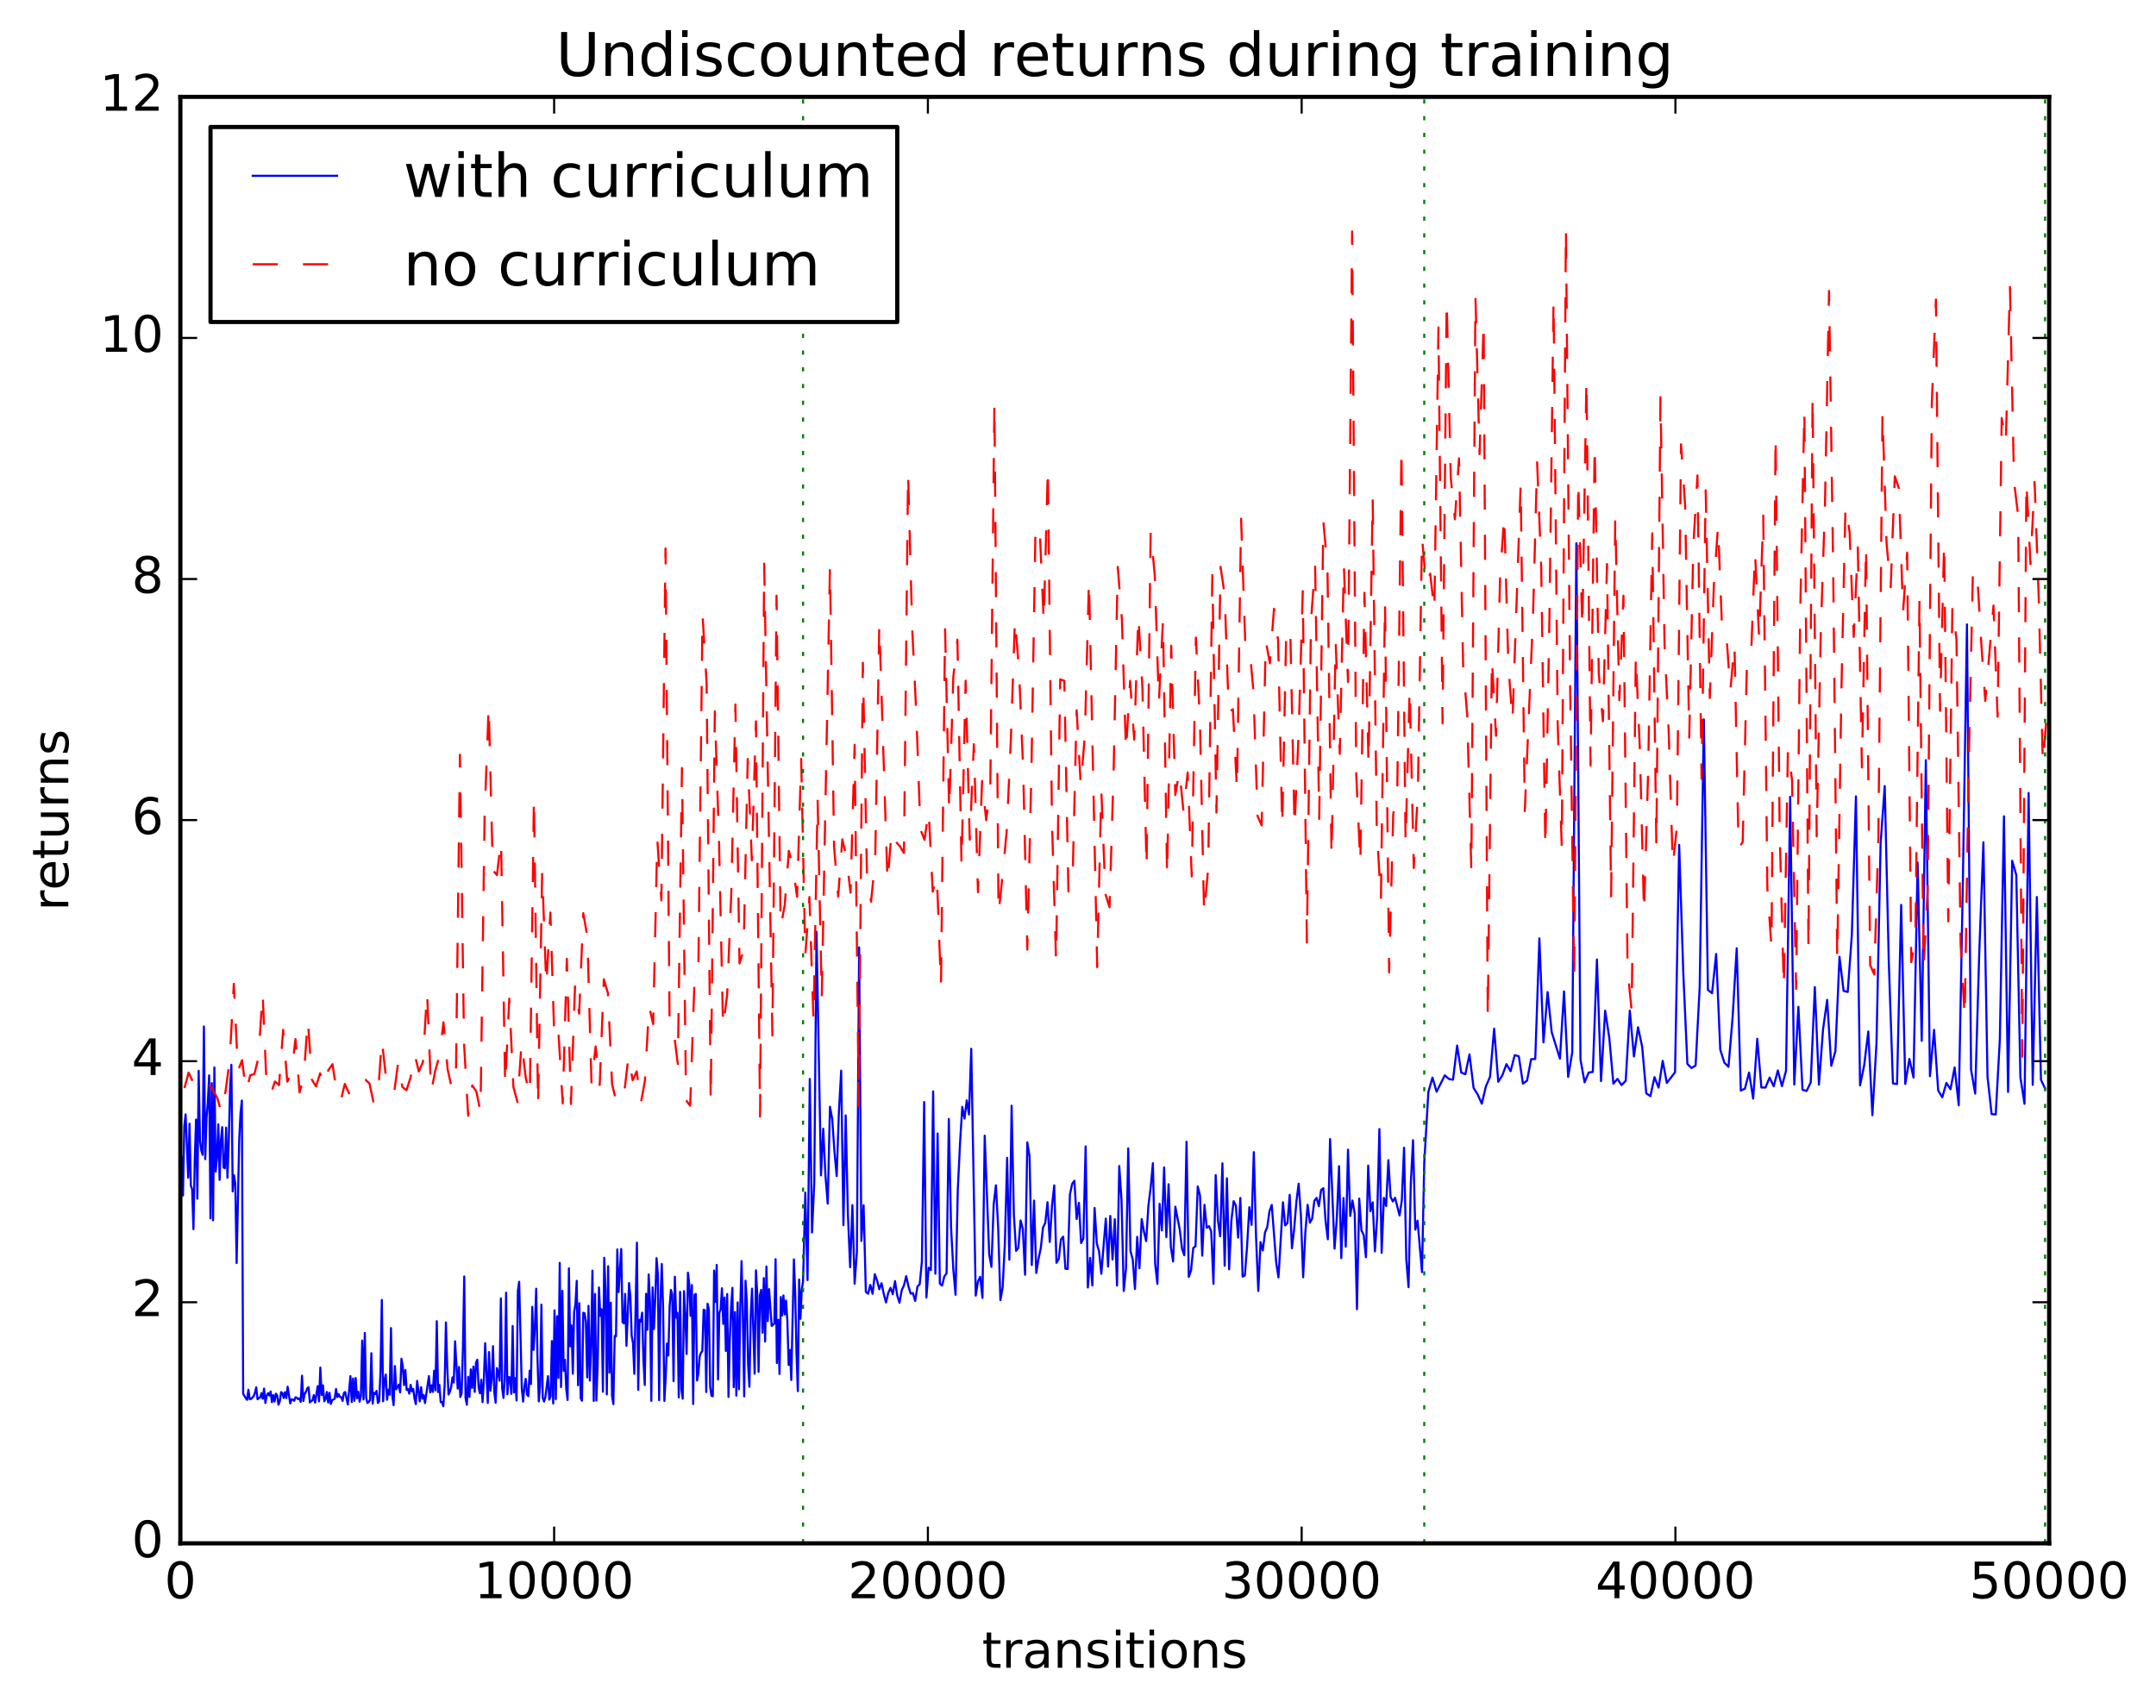 <?xml version="1.0" encoding="utf-8" standalone="no"?>
<!DOCTYPE svg PUBLIC "-//W3C//DTD SVG 1.1//EN"
  "http://www.w3.org/Graphics/SVG/1.1/DTD/svg11.dtd">
<!-- Created with matplotlib (http://matplotlib.org/) -->
<svg height="408pt" version="1.1" viewBox="0 0 515 408" width="515pt" xmlns="http://www.w3.org/2000/svg" xmlns:xlink="http://www.w3.org/1999/xlink">
 <defs>
  <style type="text/css">
*{stroke-linecap:butt;stroke-linejoin:round;stroke-miterlimit:100000;}
  </style>
 </defs>
 <g id="figure_1">
  <g id="patch_1">
   <path d="M 0 408.169 
L 515.771 408.169 
L 515.771 0 
L 0 0 
z
" style="fill:#ffffff;"/>
  </g>
  <g id="axes_1">
   <g id="patch_2">
    <path d="M 43.084 368.742 
L 489.484 368.742 
L 489.484 23.142 
L 43.084 23.142 
z
" style="fill:#ffffff;"/>
   </g>
   <g id="line2d_1">
    <path clip-path="url(#pe3bc94cb86)" d="M 43.396 276.422 
L 43.709 285.652 
L 44.021 269.129 
L 44.334 266.26 
L 44.959 281.384 
L 45.271 268.489 
L 45.584 283.215 
L 45.896 284.148 
L 46.209 293.681 
L 46.521 277.183 
L 46.834 267.495 
L 47.146 286.404 
L 47.458 255.848 
L 47.771 272.528 
L 48.083 274.837 
L 48.396 275.923 
L 48.708 245.243 
L 49.021 276.95 
L 49.333 267.065 
L 49.646 263.385 
L 49.958 256.924 
L 50.271 291.095 
L 50.583 258.794 
L 50.896 291.566 
L 51.208 255.038 
L 51.521 279.922 
L 51.833 276.414 
L 52.146 268.637 
L 52.458 281.896 
L 52.771 272.393 
L 53.083 269.308 
L 53.396 278.94 
L 53.708 279.12 
L 54.021 269.425 
L 54.333 281.388 
L 54.646 272.693 
L 54.958 259.801 
L 55.27 254.412 
L 55.583 284.657 
L 55.895 280.792 
L 56.208 282.797 
L 56.52 301.778 
L 57.145 272.252 
L 57.458 265.865 
L 57.77 262.937 
L 58.083 333.005 
L 58.708 334.067 
L 59.02 334.454 
L 59.333 332.035 
L 59.645 334.278 
L 59.958 334.258 
L 60.583 333.613 
L 60.895 332.769 
L 61.208 331.47 
L 61.52 334.328 
L 61.833 334.012 
L 62.145 333.905 
L 62.458 332.863 
L 62.77 334.209 
L 63.082 331.767 
L 63.395 335.22 
L 63.707 333.465 
L 64.02 332.845 
L 64.332 333.426 
L 64.645 332.459 
L 64.957 335.021 
L 65.27 333.327 
L 65.582 334.872 
L 65.895 332.992 
L 66.207 333.38 
L 66.52 335.62 
L 66.832 334.833 
L 67.145 332.615 
L 67.457 332.848 
L 67.77 334.027 
L 68.082 332.634 
L 68.395 334.045 
L 68.707 331.325 
L 69.332 335.31 
L 69.645 334.33 
L 69.957 334.39 
L 70.27 334.698 
L 70.582 333.858 
L 70.894 333.939 
L 71.207 334.301 
L 71.519 334.092 
L 71.832 334.933 
L 72.144 328.685 
L 72.457 334.741 
L 72.769 333.038 
L 73.082 332.569 
L 73.394 331.721 
L 73.707 331.437 
L 74.019 335.076 
L 74.332 334.73 
L 74.644 334.599 
L 74.957 333.317 
L 75.269 335.13 
L 75.894 331.188 
L 76.207 334.811 
L 76.519 326.745 
L 76.832 333.301 
L 77.144 330.992 
L 77.457 334.807 
L 77.769 334.275 
L 78.082 332.573 
L 78.394 335.111 
L 78.706 332.776 
L 79.019 335.43 
L 79.331 334.557 
L 79.956 334.199 
L 80.269 331.865 
L 80.581 333.793 
L 80.894 333.097 
L 81.206 333.768 
L 81.519 333.808 
L 81.831 334.719 
L 82.144 332.82 
L 82.456 332.588 
L 83.081 335.563 
L 83.706 328.785 
L 84.019 334.992 
L 84.331 329.351 
L 84.644 334.7 
L 84.956 329.248 
L 85.269 334.068 
L 85.581 332.52 
L 85.894 334.901 
L 86.206 333.47 
L 86.518 320.29 
L 86.831 334.379 
L 87.143 318.48 
L 87.456 333.94 
L 87.768 335.218 
L 88.081 334.956 
L 88.393 334.523 
L 88.706 323.327 
L 89.018 335.379 
L 89.331 332.763 
L 89.643 333.089 
L 89.956 332.321 
L 90.268 335.212 
L 90.581 334.724 
L 90.893 327.622 
L 91.206 310.584 
L 91.518 334.806 
L 91.831 329.861 
L 92.143 328.408 
L 92.456 334.439 
L 92.768 332.025 
L 93.081 333.235 
L 93.393 317.311 
L 93.706 333.447 
L 94.018 335.734 
L 94.33 326.388 
L 94.643 331.938 
L 95.268 330.827 
L 95.58 332.672 
L 95.893 324.639 
L 96.205 326.393 
L 96.518 330.935 
L 96.83 327.336 
L 97.143 332.098 
L 97.455 331.885 
L 97.768 332.994 
L 98.08 330.875 
L 98.393 332.436 
L 98.705 331.849 
L 99.018 334.141 
L 99.33 335.484 
L 99.643 329.92 
L 100.268 334.832 
L 100.58 331.436 
L 100.893 334.173 
L 101.205 333.298 
L 101.518 335.231 
L 102.455 328.78 
L 102.767 332.678 
L 103.08 330.981 
L 103.392 332.563 
L 103.705 327.5 
L 104.017 332.194 
L 104.33 315.667 
L 104.642 332.601 
L 104.955 330.885 
L 105.267 334.993 
L 105.58 335.002 
L 105.892 335.988 
L 106.205 331.113 
L 106.517 315.964 
L 106.83 326.659 
L 107.142 333.189 
L 107.455 332.538 
L 107.767 331.397 
L 108.08 329.092 
L 108.392 330.328 
L 108.705 320.473 
L 109.33 331.782 
L 109.642 326.607 
L 109.954 333.788 
L 110.267 332.92 
L 110.579 322.112 
L 110.892 304.983 
L 111.204 333.975 
L 111.517 335.635 
L 111.829 328.965 
L 112.142 333.78 
L 112.454 327.186 
L 112.767 331.616 
L 113.079 326.518 
L 113.392 332.558 
L 113.704 325.573 
L 114.017 324.858 
L 114.329 331.574 
L 114.642 332.893 
L 114.954 329.651 
L 115.267 335.002 
L 115.579 329.689 
L 115.892 320.934 
L 116.517 335.191 
L 116.829 323.035 
L 117.142 332.279 
L 117.454 329.443 
L 117.766 321.653 
L 118.079 332.684 
L 118.391 335.155 
L 118.704 326.868 
L 119.016 328.1 
L 119.329 329.892 
L 119.641 310.208 
L 119.954 331.684 
L 120.266 333.998 
L 120.579 329.452 
L 120.891 308.865 
L 121.204 333.128 
L 121.516 328.989 
L 121.829 329.132 
L 122.141 333.031 
L 122.454 316.806 
L 122.766 332.705 
L 123.079 329.264 
L 123.391 334.618 
L 123.704 308.438 
L 124.016 306.251 
L 124.641 331.712 
L 124.954 334.88 
L 125.266 331.22 
L 125.578 329.439 
L 125.891 333.201 
L 126.203 333.578 
L 126.516 327.493 
L 126.828 330.695 
L 127.141 312.243 
L 127.453 322.522 
L 127.766 317.154 
L 128.078 307.917 
L 128.391 324.549 
L 128.703 334.822 
L 129.016 331.109 
L 129.328 311.715 
L 129.641 333.948 
L 129.953 334.86 
L 130.266 333.888 
L 130.891 328.798 
L 131.203 334.412 
L 131.516 333.682 
L 131.828 320.412 
L 132.141 335.335 
L 132.453 313.076 
L 132.766 334.298 
L 133.078 314.481 
L 133.39 329.225 
L 133.703 301.724 
L 134.015 331.405 
L 134.328 308.41 
L 134.64 327.554 
L 134.953 324.887 
L 135.265 331.887 
L 135.578 334.49 
L 135.89 303.015 
L 136.203 321.692 
L 136.515 316.658 
L 136.828 328.213 
L 137.14 313.488 
L 137.453 311.65 
L 137.765 306.029 
L 138.078 330.975 
L 138.39 311.381 
L 138.703 334.037 
L 139.015 334.667 
L 139.328 313.64 
L 139.64 313.781 
L 139.953 315.851 
L 140.265 329.095 
L 140.578 311.996 
L 140.89 329.856 
L 141.202 321.07 
L 141.515 303.583 
L 141.827 334.733 
L 142.14 309.158 
L 142.452 334.612 
L 142.765 325.975 
L 143.077 307.602 
L 143.39 314.39 
L 143.702 312.813 
L 144.015 332.532 
L 144.327 300.518 
L 144.64 308.185 
L 144.952 333.16 
L 145.265 302.526 
L 145.577 327.979 
L 145.89 311.245 
L 146.202 333.543 
L 146.515 335.488 
L 146.827 319.196 
L 147.14 319.311 
L 147.452 298.526 
L 147.765 308.701 
L 148.39 298.417 
L 148.702 315.88 
L 149.014 316.188 
L 149.327 309.141 
L 149.639 321.539 
L 150.264 306.559 
L 150.577 309.802 
L 150.889 319.143 
L 151.202 320.844 
L 151.514 328.232 
L 152.139 296.912 
L 152.452 332.069 
L 152.764 315.354 
L 153.077 315.754 
L 153.389 313.622 
L 153.702 325.11 
L 154.014 330.905 
L 154.327 309.116 
L 154.639 317.719 
L 154.952 304.481 
L 155.264 311.212 
L 155.577 334.699 
L 155.889 307.568 
L 156.202 317.535 
L 156.514 310.563 
L 156.826 300.61 
L 157.139 304.32 
L 157.451 334.542 
L 157.764 310.83 
L 158.076 301.995 
L 158.389 312.354 
L 158.701 334.728 
L 159.014 329.053 
L 159.326 321 
L 159.639 323.88 
L 159.951 312.197 
L 160.264 308.195 
L 160.576 309.207 
L 160.889 330.006 
L 161.201 305.045 
L 161.514 314.82 
L 161.826 313.671 
L 162.139 333.872 
L 162.451 308.654 
L 162.764 331.944 
L 163.076 334.191 
L 163.389 308.474 
L 163.701 314.73 
L 164.014 323.503 
L 164.326 304.08 
L 164.638 306.795 
L 164.951 314.383 
L 165.263 307.023 
L 165.576 335.458 
L 165.888 309.358 
L 166.201 309.154 
L 166.513 329.839 
L 166.826 328.086 
L 167.138 324.038 
L 167.451 323.197 
L 167.763 322.812 
L 168.076 312.935 
L 168.388 313.032 
L 168.701 332.588 
L 169.013 311.495 
L 169.326 312.863 
L 169.638 331.323 
L 169.951 333.504 
L 170.263 333.605 
L 170.576 303.582 
L 170.888 311.056 
L 171.201 302.217 
L 171.513 329.604 
L 171.826 313.691 
L 172.138 312.785 
L 172.45 307.807 
L 172.763 316.306 
L 173.075 310.035 
L 173.388 322.768 
L 173.7 309.182 
L 174.013 333.754 
L 174.325 320.144 
L 174.638 312.248 
L 174.95 307.695 
L 175.263 331.433 
L 175.575 313.467 
L 175.888 333.447 
L 176.2 311.174 
L 176.513 331.931 
L 176.825 312.476 
L 177.138 301.318 
L 177.45 314.669 
L 177.763 333.635 
L 178.075 305.991 
L 178.388 310.78 
L 178.7 326.081 
L 179.013 331.33 
L 179.325 314.175 
L 179.638 307.889 
L 180.262 328.219 
L 180.575 303.504 
L 180.887 309.336 
L 181.2 327.76 
L 181.512 309.506 
L 181.825 308.178 
L 182.137 318.422 
L 182.45 305.38 
L 182.762 320.523 
L 183.075 302.599 
L 183.387 315.652 
L 183.7 308.016 
L 184.325 316.787 
L 184.95 316.281 
L 185.262 300.861 
L 185.575 325.651 
L 185.887 315.33 
L 186.2 328.286 
L 186.512 309.89 
L 186.825 314.297 
L 187.137 309.517 
L 187.45 314.052 
L 187.762 310.744 
L 188.074 315.543 
L 188.387 326.123 
L 188.699 322.539 
L 189.012 329.708 
L 189.637 300.901 
L 189.949 308.802 
L 190.262 323.412 
L 190.574 332.367 
L 190.887 305.71 
L 191.199 315.105 
L 191.512 308.19 
L 191.824 306.188 
L 192.36 284.937 
L 192.896 305.848 
L 193.431 257.793 
L 193.967 294.474 
L 194.503 282.459 
L 195.038 222.621 
L 196.11 280.824 
L 196.645 269.687 
L 197.181 280.997 
L 197.717 287.579 
L 198.252 264.435 
L 198.788 267.322 
L 199.324 275.111 
L 199.859 280.992 
L 200.395 265.513 
L 200.931 255.818 
L 201.466 292.721 
L 202.002 266.488 
L 202.538 290.152 
L 203.074 302.777 
L 203.609 287.938 
L 204.145 306.709 
L 204.681 299.178 
L 205.216 226.359 
L 205.752 296.498 
L 206.288 287.958 
L 206.823 308.647 
L 207.359 309.109 
L 207.895 306.997 
L 208.43 309.117 
L 208.966 304.434 
L 209.502 305.927 
L 210.037 308.032 
L 210.573 306.591 
L 211.109 309.184 
L 211.644 311.188 
L 212.18 308.895 
L 212.716 307.7 
L 213.251 309.212 
L 213.787 306.085 
L 214.323 309.531 
L 214.858 311.256 
L 215.394 308.271 
L 215.93 307.106 
L 216.466 304.896 
L 217.001 307.354 
L 217.537 309.08 
L 218.073 308.958 
L 218.608 310.827 
L 219.144 307.381 
L 219.68 306.877 
L 220.215 301.381 
L 220.751 263.315 
L 221.287 310.014 
L 221.822 302.88 
L 222.358 303.466 
L 222.894 260.765 
L 223.429 304.309 
L 223.965 270.825 
L 224.501 306.7 
L 225.036 307.147 
L 225.572 304.972 
L 226.108 304.228 
L 226.643 267.363 
L 227.179 293.296 
L 227.715 303.278 
L 228.25 309.363 
L 228.786 284.271 
L 229.322 273.121 
L 229.858 264.463 
L 230.393 267.252 
L 230.929 262.905 
L 231.465 266.281 
L 232 250.574 
L 233.072 309.556 
L 233.607 306.162 
L 234.143 305.058 
L 234.679 310.097 
L 235.214 271.343 
L 236.286 299.648 
L 236.821 302.695 
L 237.357 287.794 
L 237.893 283.202 
L 238.428 293.202 
L 238.964 310.631 
L 239.5 307.614 
L 240.035 296.959 
L 240.571 276.644 
L 241.107 300.968 
L 241.642 264.186 
L 242.178 290.156 
L 242.714 298.864 
L 243.25 298.15 
L 243.785 291.596 
L 244.321 293.634 
L 244.857 304.577 
L 245.392 272.941 
L 245.928 276.333 
L 246.464 302.248 
L 246.999 286.848 
L 247.535 304.138 
L 248.071 300.733 
L 248.606 298.242 
L 249.142 293.297 
L 249.678 292.203 
L 250.213 287.242 
L 250.749 296.734 
L 251.285 288.172 
L 251.82 283.212 
L 252.356 301.711 
L 252.892 300.851 
L 253.427 296.135 
L 253.963 295.465 
L 254.499 303.144 
L 255.034 303.197 
L 255.57 285.362 
L 256.106 282.873 
L 256.642 282.114 
L 257.177 291.255 
L 257.713 287.388 
L 258.249 297.007 
L 258.784 295.911 
L 259.32 273.905 
L 259.856 307.618 
L 260.391 300.539 
L 260.927 307.122 
L 261.463 288.61 
L 261.998 297.116 
L 262.534 299.011 
L 263.07 304.343 
L 264.141 291.159 
L 264.677 302.614 
L 265.212 290.514 
L 265.748 300.931 
L 266.284 291.293 
L 266.819 307.156 
L 267.355 278.591 
L 267.891 286.627 
L 268.426 308.454 
L 268.962 303.088 
L 269.498 274.382 
L 270.034 298.89 
L 270.569 300.864 
L 271.105 307.976 
L 271.641 295.512 
L 272.176 303.024 
L 272.712 291.262 
L 273.248 294.257 
L 273.783 296.529 
L 274.319 288.053 
L 274.855 283.758 
L 275.39 277.922 
L 275.926 301.887 
L 276.462 306.753 
L 276.997 287.63 
L 277.533 293.983 
L 278.069 278.918 
L 278.604 295.575 
L 279.14 282.949 
L 279.676 297.929 
L 280.211 301.391 
L 280.747 288.318 
L 281.818 293.874 
L 282.354 298.356 
L 282.89 299.914 
L 283.426 272.801 
L 283.961 305.086 
L 284.497 303.566 
L 285.033 298.171 
L 285.568 297.766 
L 286.104 283.472 
L 286.64 285.642 
L 287.175 300.014 
L 287.711 287.86 
L 288.247 293.331 
L 288.782 292.955 
L 289.318 294.194 
L 289.854 306.752 
L 290.389 280.766 
L 290.925 291.541 
L 291.461 295.371 
L 291.996 277.95 
L 292.532 302.414 
L 293.068 281.517 
L 293.603 303.274 
L 294.139 291.627 
L 294.675 286.997 
L 295.21 288.067 
L 295.746 295.699 
L 296.282 286.224 
L 296.818 305.016 
L 297.353 304.743 
L 297.889 297.767 
L 298.425 288.441 
L 298.96 292.654 
L 299.496 275.274 
L 300.032 295.552 
L 300.567 308.453 
L 301.103 296.759 
L 301.639 298.764 
L 302.174 294.458 
L 302.71 293.175 
L 303.246 289.368 
L 303.781 287.896 
L 304.853 301.739 
L 305.388 305.2 
L 306.46 287.264 
L 306.995 292.787 
L 307.531 292.248 
L 308.067 285.479 
L 308.602 298.237 
L 309.138 293.602 
L 309.674 287.062 
L 310.21 282.812 
L 310.745 290.423 
L 311.281 305.172 
L 311.817 294.271 
L 312.352 287.862 
L 312.888 292.132 
L 313.424 291.202 
L 313.959 286.894 
L 314.495 286.204 
L 315.031 288.196 
L 315.566 284.325 
L 316.102 283.889 
L 316.638 291.72 
L 317.173 296.095 
L 317.709 272.161 
L 318.78 298.33 
L 319.316 291.236 
L 319.852 278.627 
L 320.387 300.596 
L 320.923 286.236 
L 321.459 297.846 
L 321.994 274.686 
L 322.53 290.517 
L 323.066 286.838 
L 323.602 290.011 
L 324.137 312.796 
L 324.673 286.383 
L 325.209 293.963 
L 325.744 295.057 
L 326.28 300.381 
L 326.816 278.49 
L 327.351 289.396 
L 327.887 287.269 
L 328.423 298.983 
L 328.958 290.937 
L 329.494 269.775 
L 330.03 299.337 
L 330.565 286.195 
L 331.101 288.15 
L 331.637 277.198 
L 332.172 286.001 
L 332.708 287.056 
L 333.244 286.182 
L 334.315 290.413 
L 334.851 286.774 
L 335.386 274.227 
L 335.922 300.978 
L 336.458 307.532 
L 336.994 282.779 
L 337.529 272.418 
L 338.065 293.801 
L 338.601 291.652 
L 339.672 303.945 
L 340.208 277.789 
L 341.19 260.909 
L 342.172 257.459 
L 343.154 260.847 
L 345.118 256.924 
L 346.1 257.797 
L 347.082 257.974 
L 348.064 249.803 
L 349.046 256.265 
L 350.028 256.659 
L 351.01 251.914 
L 351.993 259.944 
L 352.975 261.498 
L 353.957 263.698 
L 354.939 259.536 
L 355.921 257.276 
L 356.903 245.779 
L 357.885 258.466 
L 358.867 256.919 
L 359.849 254.244 
L 360.831 255.94 
L 361.813 252.104 
L 362.795 252.376 
L 363.778 258.907 
L 364.76 258.204 
L 365.742 253.062 
L 366.724 253.016 
L 367.706 224.203 
L 368.688 249.048 
L 369.67 237.036 
L 370.652 246.601 
L 372.616 252.939 
L 373.598 236.867 
L 374.58 257.306 
L 375.562 251.417 
L 376.545 129.784 
L 377.527 253.142 
L 378.509 258.594 
L 379.491 256.25 
L 380.473 256.115 
L 381.455 229.245 
L 382.437 258.299 
L 383.419 241.486 
L 384.401 247.874 
L 385.383 258.912 
L 386.365 257.774 
L 387.347 259.264 
L 388.33 258.224 
L 389.312 241.458 
L 390.294 252.422 
L 391.276 245.435 
L 392.258 250.094 
L 393.24 261.217 
L 394.222 261.899 
L 395.204 257.363 
L 396.186 259.865 
L 397.168 253.47 
L 398.15 258.745 
L 400.114 256.192 
L 401.097 201.867 
L 402.079 232.295 
L 403.061 254.199 
L 404.043 255.176 
L 405.025 254.584 
L 406.007 235.726 
L 406.989 171.893 
L 407.971 236.518 
L 408.953 237.299 
L 409.935 227.918 
L 410.917 250.789 
L 411.899 253.904 
L 412.882 254.885 
L 413.864 243.088 
L 414.846 226.556 
L 415.828 260.575 
L 416.81 260.1 
L 417.792 256.259 
L 418.774 262.49 
L 419.756 248.184 
L 420.738 259.832 
L 421.72 259.848 
L 422.702 257.456 
L 423.684 259.537 
L 424.666 255.757 
L 425.649 259.51 
L 426.631 255.813 
L 427.613 190.373 
L 428.595 259.131 
L 429.577 240.547 
L 430.559 260.353 
L 431.541 260.675 
L 432.523 258.614 
L 433.505 235.846 
L 434.487 259.158 
L 435.469 245.944 
L 436.451 238.89 
L 437.434 254.649 
L 438.416 251.15 
L 439.398 228.608 
L 440.38 236.746 
L 441.362 237.01 
L 442.344 223.396 
L 443.326 190.271 
L 444.308 259.323 
L 445.29 254.554 
L 446.272 246.458 
L 447.254 266.451 
L 448.236 249.227 
L 449.218 201.576 
L 450.201 187.796 
L 451.183 230.132 
L 452.165 258.86 
L 453.147 259.003 
L 454.129 216.202 
L 455.111 258.98 
L 456.093 253.008 
L 457.075 257.451 
L 458.057 206.073 
L 459.039 248.673 
L 460.021 181.616 
L 461.003 257.143 
L 461.986 246.047 
L 462.968 260.549 
L 463.95 262.164 
L 464.932 258.737 
L 465.914 260.256 
L 466.896 255.037 
L 467.878 264.078 
L 468.86 210.951 
L 469.842 149.182 
L 470.824 255.562 
L 471.806 261.295 
L 472.788 227.418 
L 473.77 201.241 
L 474.753 257.223 
L 475.735 266.188 
L 476.717 266.279 
L 477.699 248.34 
L 478.681 195.033 
L 479.663 260.889 
L 480.645 205.653 
L 481.627 209.059 
L 482.609 257.403 
L 483.591 263.736 
L 484.573 189.454 
L 485.555 259.204 
L 486.538 214.322 
L 487.52 257.978 
L 488.502 260.102 
L 488.502 260.102 
" style="fill:none;stroke:#0000ff;stroke-linecap:square;stroke-width:0.5;"/>
   </g>
   <g id="line2d_2">
    <path clip-path="url(#pe3bc94cb86)" d="M 44.066 259.961 
L 45.048 256.264 
L 46.03 258.39 
L 47.012 259.636 
L 47.994 257.999 
L 48.976 258.348 
L 49.958 259.069 
L 50.94 260.6 
L 51.922 262.367 
L 52.905 265.904 
L 53.887 260.68 
L 54.869 253.275 
L 55.851 235.058 
L 56.833 255.864 
L 57.815 253.306 
L 58.797 260.852 
L 59.779 256.89 
L 60.761 256.619 
L 61.743 252.664 
L 62.725 237.186 
L 63.707 259.975 
L 64.69 261.398 
L 65.672 258.405 
L 66.654 259.265 
L 67.636 246.044 
L 68.618 258.432 
L 69.6 256.557 
L 70.582 248.255 
L 71.564 261.021 
L 72.546 257.386 
L 73.528 243.637 
L 74.51 257.976 
L 75.492 259.568 
L 76.474 256.442 
L 77.457 259.429 
L 78.439 255.659 
L 79.421 254.266 
L 80.403 260.82 
L 81.385 263.019 
L 82.367 258.972 
L 83.349 261.206 
L 84.331 259.873 
L 85.313 257.508 
L 86.295 258.049 
L 87.277 257.96 
L 88.259 258.859 
L 89.242 263.497 
L 90.224 262.517 
L 91.206 248.334 
L 92.188 257.398 
L 93.17 257.903 
L 94.152 261.077 
L 95.134 253.682 
L 96.116 259.71 
L 97.098 260.484 
L 98.08 257.397 
L 99.062 251.969 
L 100.044 256.005 
L 101.026 253.749 
L 102.009 237.002 
L 102.991 260.899 
L 103.973 255.807 
L 104.955 252.324 
L 105.937 244.244 
L 106.919 255.475 
L 107.901 259.897 
L 108.883 259.076 
L 109.865 180.326 
L 110.847 249.314 
L 111.829 266.57 
L 112.811 259.34 
L 113.794 260.794 
L 114.776 265.651 
L 115.758 194.791 
L 116.74 168.607 
L 117.722 207.914 
L 118.704 209.079 
L 119.686 200.796 
L 120.668 259.427 
L 121.65 238.606 
L 122.632 259.693 
L 123.614 263.325 
L 124.596 249.046 
L 125.578 257.468 
L 126.561 261.735 
L 127.543 190.419 
L 128.525 264.332 
L 129.507 208.36 
L 130.489 235.453 
L 131.471 218.014 
L 132.453 249.261 
L 133.435 247.433 
L 134.417 263.636 
L 135.399 229.074 
L 136.381 263.783 
L 137.363 235.274 
L 138.346 242.192 
L 139.328 218.168 
L 140.31 223.864 
L 141.292 259.035 
L 142.274 250.026 
L 143.256 259.238 
L 144.238 233.976 
L 145.22 237.285 
L 146.202 259.03 
L 147.184 263.065 
L 148.166 260.272 
L 149.148 260.789 
L 150.13 252.331 
L 151.113 258.096 
L 152.095 255.989 
L 153.077 263.541 
L 154.059 258.202 
L 155.041 240.384 
L 156.023 244.683 
L 157.005 200.522 
L 157.987 215.135 
L 158.969 131.02 
L 159.951 245.305 
L 160.933 246.41 
L 161.915 254.23 
L 162.898 183.494 
L 163.88 262.893 
L 164.862 264.183 
L 165.844 235.74 
L 166.826 230.921 
L 167.808 146.834 
L 168.79 163.226 
L 169.772 263.355 
L 170.754 169.964 
L 171.736 200.385 
L 172.718 245.493 
L 173.7 237.568 
L 174.682 213.433 
L 175.665 168.317 
L 176.647 230.186 
L 177.629 227.042 
L 178.611 181.331 
L 179.593 205.541 
L 180.575 172.343 
L 181.557 266.77 
L 182.539 134.679 
L 184.503 247.409 
L 185.485 142.321 
L 186.467 221.565 
L 187.45 216.259 
L 188.432 203.282 
L 189.414 207.114 
L 190.396 214.284 
L 191.378 181.321 
L 192.36 228.345 
L 193.342 214.332 
L 194.324 243.936 
L 195.306 191.07 
L 196.288 238.55 
L 198.252 135.443 
L 199.234 202.268 
L 200.217 214.231 
L 201.199 200.543 
L 202.181 204.677 
L 203.163 213.278 
L 204.145 177.951 
L 205.127 264.278 
L 206.109 158.352 
L 207.091 208.957 
L 208.073 215.451 
L 209.055 205.339 
L 210.037 149.295 
L 212.002 210.817 
L 212.984 198.431 
L 213.966 201.104 
L 214.948 202.18 
L 215.93 203.812 
L 216.912 112.852 
L 217.894 150.095 
L 218.876 170.576 
L 219.858 198.167 
L 220.84 200.646 
L 221.822 193.642 
L 222.804 213.046 
L 223.786 209.234 
L 224.769 235.637 
L 225.751 150.339 
L 226.733 193.83 
L 227.715 161.732 
L 228.697 152.823 
L 229.679 206.814 
L 230.661 162.65 
L 231.643 200.624 
L 232.625 177.814 
L 233.607 213.185 
L 234.589 186.589 
L 235.571 195.979 
L 236.554 187.896 
L 237.536 96.068 
L 238.518 218.332 
L 239.5 208.932 
L 240.482 198.416 
L 241.464 176.639 
L 242.446 147.833 
L 243.428 160.431 
L 244.41 183.977 
L 245.392 226.872 
L 246.374 184.173 
L 247.356 125.854 
L 248.338 126.09 
L 249.321 148.667 
L 250.303 111.609 
L 251.285 196.385 
L 252.267 229.587 
L 253.249 162.31 
L 254.231 162.657 
L 255.213 213.007 
L 256.195 210.707 
L 257.177 169.704 
L 258.159 187.638 
L 259.141 175.627 
L 260.123 138.534 
L 262.088 231.083 
L 263.07 188.853 
L 264.052 213.588 
L 265.034 216.771 
L 266.016 184.078 
L 266.998 135.448 
L 267.98 147.85 
L 268.962 179.557 
L 269.944 162.675 
L 270.926 176.719 
L 271.908 147.09 
L 272.89 164.247 
L 273.873 207.447 
L 274.855 127.093 
L 275.837 137.406 
L 276.819 167.852 
L 277.801 148.162 
L 278.783 209.294 
L 279.765 154.28 
L 280.747 189.954 
L 281.729 184.173 
L 282.711 194.074 
L 283.693 184.551 
L 284.675 209.406 
L 285.658 152.319 
L 286.64 172.642 
L 287.622 218.4 
L 288.604 207.346 
L 289.586 137.39 
L 290.568 194.138 
L 291.55 135.437 
L 292.532 142.077 
L 293.514 170.155 
L 294.496 169.466 
L 295.478 188.765 
L 296.46 123.934 
L 297.442 153.284 
L 298.425 154.153 
L 299.407 165.162 
L 300.389 194.954 
L 301.371 197.213 
L 302.353 153.117 
L 303.335 158.473 
L 304.317 145.458 
L 305.299 153.072 
L 306.281 197.582 
L 307.263 150.006 
L 308.245 152.469 
L 309.227 197.703 
L 310.21 175.06 
L 311.192 141.234 
L 312.174 225.189 
L 313.156 148.308 
L 314.138 134.966 
L 315.12 195.676 
L 316.102 124.508 
L 317.084 135.433 
L 318.066 204.757 
L 319.048 153.327 
L 320.03 180.108 
L 321.012 135.074 
L 321.994 162.936 
L 322.977 55.304 
L 323.959 184.943 
L 324.941 206.366 
L 325.923 141.64 
L 326.905 182.693 
L 327.887 118.854 
L 328.869 198 
L 329.851 215.011 
L 330.833 143.803 
L 331.815 232.335 
L 332.797 194.557 
L 333.779 188.264 
L 334.762 106.969 
L 335.744 201.383 
L 336.726 164.398 
L 337.708 207.398 
L 338.69 188.977 
L 339.672 128.355 
L 340.654 139.668 
L 341.636 137.052 
L 342.618 145.972 
L 343.6 78.226 
L 344.582 172.846 
L 345.564 71.716 
L 346.546 114.183 
L 347.529 124.062 
L 348.511 109.51 
L 349.493 158.975 
L 350.475 170.837 
L 351.457 208.051 
L 352.439 70.962 
L 353.421 108.513 
L 354.403 76.802 
L 355.385 243.319 
L 356.367 157.281 
L 357.349 175.803 
L 358.331 137.696 
L 359.314 123.112 
L 360.296 158.743 
L 361.278 172.328 
L 363.242 115.752 
L 364.224 193.79 
L 366.188 147.247 
L 367.17 110.441 
L 368.152 135.682 
L 369.134 202.722 
L 370.116 147.18 
L 371.098 71.669 
L 372.081 173.054 
L 373.063 202.549 
L 374.045 54.388 
L 375.027 161.49 
L 376.009 233.94 
L 376.991 114.859 
L 377.973 150.122 
L 378.955 90.535 
L 379.937 182.901 
L 380.919 106.335 
L 381.901 160.918 
L 382.883 172.337 
L 383.866 134.754 
L 384.848 214.166 
L 385.83 123.674 
L 386.812 167.299 
L 387.794 142.316 
L 388.776 231.662 
L 389.758 241.517 
L 390.74 156.547 
L 391.722 179.396 
L 392.704 218.161 
L 393.686 184.483 
L 394.668 127.424 
L 395.65 202.069 
L 396.633 94.905 
L 397.615 154.093 
L 398.597 174.849 
L 399.579 206.764 
L 400.561 197.572 
L 401.543 106.146 
L 402.525 120.834 
L 403.507 176.242 
L 404.489 130.279 
L 405.471 113.592 
L 406.453 186.074 
L 407.435 117.136 
L 408.418 166.772 
L 409.4 139.613 
L 410.382 125.674 
L 411.364 150.574 
L 412.346 151.245 
L 413.328 164.962 
L 414.31 153.988 
L 415.292 202.739 
L 416.274 201.164 
L 417.256 159.77 
L 418.238 157.544 
L 419.22 131.968 
L 420.202 152.469 
L 421.185 123.176 
L 422.167 212.292 
L 423.149 226.259 
L 424.131 103.989 
L 425.113 198.96 
L 426.095 236.061 
L 427.077 179.067 
L 428.059 186.294 
L 429.041 236.277 
L 430.023 146.015 
L 431.005 97.901 
L 431.987 226.912 
L 432.97 94.459 
L 433.952 199.834 
L 434.934 150.78 
L 435.916 121.174 
L 436.898 69.504 
L 437.88 135.038 
L 438.862 229.199 
L 439.844 165.462 
L 440.826 120.971 
L 441.808 127.068 
L 442.79 152.16 
L 443.772 130.765 
L 444.754 183.373 
L 445.737 130.325 
L 446.719 230.571 
L 447.701 232.834 
L 448.683 200.384 
L 449.665 98.762 
L 450.647 129.9 
L 451.629 140.301 
L 452.611 113.792 
L 453.593 116.709 
L 454.575 146.297 
L 455.557 132.05 
L 456.539 229.88 
L 457.522 224.337 
L 458.504 143.186 
L 459.486 231.12 
L 460.468 212.48 
L 461.45 96.412 
L 462.432 71.573 
L 463.414 169.829 
L 464.396 129.514 
L 465.378 220.132 
L 466.36 145.093 
L 467.342 152.744 
L 468.324 225.569 
L 469.306 243.241 
L 470.289 181.931 
L 471.271 136.33 
L 472.253 136.561 
L 473.235 153.205 
L 474.217 167.467 
L 476.181 144.664 
L 477.163 171.268 
L 478.145 99.881 
L 479.127 105.807 
L 480.109 68.222 
L 481.091 115.076 
L 482.074 123.17 
L 483.056 252.468 
L 484.038 115.067 
L 485.02 134.768 
L 486.002 115.15 
L 486.984 142.765 
L 487.966 182.414 
L 488.948 170.148 
L 488.948 170.148 
" style="fill:none;stroke:#ff0000;stroke-dasharray:6,6;stroke-dashoffset:0.0;stroke-width:0.5;"/>
   </g>
   <g id="line2d_3">
    <path clip-path="url(#pe3bc94cb86)" d="M 191.824 368.742 
L 191.824 23.142 
" style="fill:none;stroke:#008000;stroke-dasharray:1,3;stroke-dashoffset:0.0;stroke-width:0.5;"/>
   </g>
   <g id="line2d_4">
    <path clip-path="url(#pe3bc94cb86)" d="M 340.208 368.742 
L 340.208 23.142 
" style="fill:none;stroke:#008000;stroke-dasharray:1,3;stroke-dashoffset:0.0;stroke-width:0.5;"/>
   </g>
   <g id="line2d_5">
    <path clip-path="url(#pe3bc94cb86)" d="M 488.502 368.742 
L 488.502 23.142 
" style="fill:none;stroke:#008000;stroke-dasharray:1,3;stroke-dashoffset:0.0;stroke-width:0.5;"/>
   </g>
   <g id="patch_3">
    <path d="M 43.084 368.742 
L 489.484 368.742 
" style="fill:none;stroke:#000000;stroke-linecap:square;stroke-linejoin:miter;"/>
   </g>
   <g id="patch_4">
    <path d="M 489.484 368.742 
L 489.484 23.142 
" style="fill:none;stroke:#000000;stroke-linecap:square;stroke-linejoin:miter;"/>
   </g>
   <g id="patch_5">
    <path d="M 43.084 23.142 
L 489.484 23.142 
" style="fill:none;stroke:#000000;stroke-linecap:square;stroke-linejoin:miter;"/>
   </g>
   <g id="patch_6">
    <path d="M 43.084 368.742 
L 43.084 23.142 
" style="fill:none;stroke:#000000;stroke-linecap:square;stroke-linejoin:miter;"/>
   </g>
   <g id="matplotlib.axis_1">
    <g id="xtick_1">
     <g id="line2d_6">
      <defs>
       <path d="M 0 0 
L 0 -4 
" id="m862aaac2e7" style="stroke:#000000;stroke-width:0.5;"/>
      </defs>
      <g>
       <use style="stroke:#000000;stroke-width:0.5;" x="43.084" xlink:href="#m862aaac2e7" y="368.742"/>
      </g>
     </g>
     <g id="line2d_7">
      <defs>
       <path d="M 0 0 
L 0 4 
" id="m13c3a051c5" style="stroke:#000000;stroke-width:0.5;"/>
      </defs>
      <g>
       <use style="stroke:#000000;stroke-width:0.5;" x="43.084" xlink:href="#m13c3a051c5" y="23.142"/>
      </g>
     </g>
     <g id="text_1">
      <!-- 0 -->
      <defs>
       <path d="M 31.781 66.406 
Q 24.172 66.406 20.328 58.906 
Q 16.5 51.422 16.5 36.375 
Q 16.5 21.391 20.328 13.891 
Q 24.172 6.391 31.781 6.391 
Q 39.453 6.391 43.281 13.891 
Q 47.125 21.391 47.125 36.375 
Q 47.125 51.422 43.281 58.906 
Q 39.453 66.406 31.781 66.406 
M 31.781 74.219 
Q 44.047 74.219 50.516 64.516 
Q 56.984 54.828 56.984 36.375 
Q 56.984 17.969 50.516 8.266 
Q 44.047 -1.422 31.781 -1.422 
Q 19.531 -1.422 13.062 8.266 
Q 6.594 17.969 6.594 36.375 
Q 6.594 54.828 13.062 64.516 
Q 19.531 74.219 31.781 74.219 
" id="BitstreamVeraSans-Roman-30"/>
      </defs>
      <g transform="translate(39.266 381.86)scale(0.12 -0.12)">
       <use xlink:href="#BitstreamVeraSans-Roman-30"/>
      </g>
     </g>
    </g>
    <g id="xtick_2">
     <g id="line2d_8">
      <g>
       <use style="stroke:#000000;stroke-width:0.5;" x="132.364" xlink:href="#m862aaac2e7" y="368.742"/>
      </g>
     </g>
     <g id="line2d_9">
      <g>
       <use style="stroke:#000000;stroke-width:0.5;" x="132.364" xlink:href="#m13c3a051c5" y="23.142"/>
      </g>
     </g>
     <g id="text_2">
      <!-- 10000 -->
      <defs>
       <path d="M 12.406 8.297 
L 28.516 8.297 
L 28.516 63.922 
L 10.984 60.406 
L 10.984 69.391 
L 28.422 72.906 
L 38.281 72.906 
L 38.281 8.297 
L 54.391 8.297 
L 54.391 0 
L 12.406 0 
z
" id="BitstreamVeraSans-Roman-31"/>
      </defs>
      <g transform="translate(113.276 381.86)scale(0.12 -0.12)">
       <use xlink:href="#BitstreamVeraSans-Roman-31"/>
       <use x="63.623" xlink:href="#BitstreamVeraSans-Roman-30"/>
       <use x="127.246" xlink:href="#BitstreamVeraSans-Roman-30"/>
       <use x="190.869" xlink:href="#BitstreamVeraSans-Roman-30"/>
       <use x="254.492" xlink:href="#BitstreamVeraSans-Roman-30"/>
      </g>
     </g>
    </g>
    <g id="xtick_3">
     <g id="line2d_10">
      <g>
       <use style="stroke:#000000;stroke-width:0.5;" x="221.644" xlink:href="#m862aaac2e7" y="368.742"/>
      </g>
     </g>
     <g id="line2d_11">
      <g>
       <use style="stroke:#000000;stroke-width:0.5;" x="221.644" xlink:href="#m13c3a051c5" y="23.142"/>
      </g>
     </g>
     <g id="text_3">
      <!-- 20000 -->
      <defs>
       <path d="M 19.188 8.297 
L 53.609 8.297 
L 53.609 0 
L 7.328 0 
L 7.328 8.297 
Q 12.938 14.109 22.625 23.891 
Q 32.328 33.688 34.812 36.531 
Q 39.547 41.844 41.422 45.531 
Q 43.312 49.219 43.312 52.781 
Q 43.312 58.594 39.234 62.25 
Q 35.156 65.922 28.609 65.922 
Q 23.969 65.922 18.812 64.312 
Q 13.672 62.703 7.812 59.422 
L 7.812 69.391 
Q 13.766 71.781 18.938 73 
Q 24.125 74.219 28.422 74.219 
Q 39.75 74.219 46.484 68.547 
Q 53.219 62.891 53.219 53.422 
Q 53.219 48.922 51.531 44.891 
Q 49.859 40.875 45.406 35.406 
Q 44.188 33.984 37.641 27.219 
Q 31.109 20.453 19.188 8.297 
" id="BitstreamVeraSans-Roman-32"/>
      </defs>
      <g transform="translate(202.556 381.86)scale(0.12 -0.12)">
       <use xlink:href="#BitstreamVeraSans-Roman-32"/>
       <use x="63.623" xlink:href="#BitstreamVeraSans-Roman-30"/>
       <use x="127.246" xlink:href="#BitstreamVeraSans-Roman-30"/>
       <use x="190.869" xlink:href="#BitstreamVeraSans-Roman-30"/>
       <use x="254.492" xlink:href="#BitstreamVeraSans-Roman-30"/>
      </g>
     </g>
    </g>
    <g id="xtick_4">
     <g id="line2d_12">
      <g>
       <use style="stroke:#000000;stroke-width:0.5;" x="310.924" xlink:href="#m862aaac2e7" y="368.742"/>
      </g>
     </g>
     <g id="line2d_13">
      <g>
       <use style="stroke:#000000;stroke-width:0.5;" x="310.924" xlink:href="#m13c3a051c5" y="23.142"/>
      </g>
     </g>
     <g id="text_4">
      <!-- 30000 -->
      <defs>
       <path d="M 40.578 39.312 
Q 47.656 37.797 51.625 33 
Q 55.609 28.219 55.609 21.188 
Q 55.609 10.406 48.188 4.484 
Q 40.766 -1.422 27.094 -1.422 
Q 22.516 -1.422 17.656 -0.516 
Q 12.797 0.391 7.625 2.203 
L 7.625 11.719 
Q 11.719 9.328 16.594 8.109 
Q 21.484 6.891 26.812 6.891 
Q 36.078 6.891 40.938 10.547 
Q 45.797 14.203 45.797 21.188 
Q 45.797 27.641 41.281 31.266 
Q 36.766 34.906 28.719 34.906 
L 20.219 34.906 
L 20.219 43.016 
L 29.109 43.016 
Q 36.375 43.016 40.234 45.922 
Q 44.094 48.828 44.094 54.297 
Q 44.094 59.906 40.109 62.906 
Q 36.141 65.922 28.719 65.922 
Q 24.656 65.922 20.016 65.031 
Q 15.375 64.156 9.812 62.312 
L 9.812 71.094 
Q 15.438 72.656 20.344 73.438 
Q 25.25 74.219 29.594 74.219 
Q 40.828 74.219 47.359 69.109 
Q 53.906 64.016 53.906 55.328 
Q 53.906 49.266 50.438 45.094 
Q 46.969 40.922 40.578 39.312 
" id="BitstreamVeraSans-Roman-33"/>
      </defs>
      <g transform="translate(291.836 381.86)scale(0.12 -0.12)">
       <use xlink:href="#BitstreamVeraSans-Roman-33"/>
       <use x="63.623" xlink:href="#BitstreamVeraSans-Roman-30"/>
       <use x="127.246" xlink:href="#BitstreamVeraSans-Roman-30"/>
       <use x="190.869" xlink:href="#BitstreamVeraSans-Roman-30"/>
       <use x="254.492" xlink:href="#BitstreamVeraSans-Roman-30"/>
      </g>
     </g>
    </g>
    <g id="xtick_5">
     <g id="line2d_14">
      <g>
       <use style="stroke:#000000;stroke-width:0.5;" x="400.204" xlink:href="#m862aaac2e7" y="368.742"/>
      </g>
     </g>
     <g id="line2d_15">
      <g>
       <use style="stroke:#000000;stroke-width:0.5;" x="400.204" xlink:href="#m13c3a051c5" y="23.142"/>
      </g>
     </g>
     <g id="text_5">
      <!-- 40000 -->
      <defs>
       <path d="M 37.797 64.312 
L 12.891 25.391 
L 37.797 25.391 
z
M 35.203 72.906 
L 47.609 72.906 
L 47.609 25.391 
L 58.016 25.391 
L 58.016 17.188 
L 47.609 17.188 
L 47.609 0 
L 37.797 0 
L 37.797 17.188 
L 4.891 17.188 
L 4.891 26.703 
z
" id="BitstreamVeraSans-Roman-34"/>
      </defs>
      <g transform="translate(381.116 381.86)scale(0.12 -0.12)">
       <use xlink:href="#BitstreamVeraSans-Roman-34"/>
       <use x="63.623" xlink:href="#BitstreamVeraSans-Roman-30"/>
       <use x="127.246" xlink:href="#BitstreamVeraSans-Roman-30"/>
       <use x="190.869" xlink:href="#BitstreamVeraSans-Roman-30"/>
       <use x="254.492" xlink:href="#BitstreamVeraSans-Roman-30"/>
      </g>
     </g>
    </g>
    <g id="xtick_6">
     <g id="line2d_16">
      <g>
       <use style="stroke:#000000;stroke-width:0.5;" x="489.484" xlink:href="#m862aaac2e7" y="368.742"/>
      </g>
     </g>
     <g id="line2d_17">
      <g>
       <use style="stroke:#000000;stroke-width:0.5;" x="489.484" xlink:href="#m13c3a051c5" y="23.142"/>
      </g>
     </g>
     <g id="text_6">
      <!-- 50000 -->
      <defs>
       <path d="M 10.797 72.906 
L 49.516 72.906 
L 49.516 64.594 
L 19.828 64.594 
L 19.828 46.734 
Q 21.969 47.469 24.109 47.828 
Q 26.266 48.188 28.422 48.188 
Q 40.625 48.188 47.75 41.5 
Q 54.891 34.812 54.891 23.391 
Q 54.891 11.625 47.562 5.094 
Q 40.234 -1.422 26.906 -1.422 
Q 22.312 -1.422 17.547 -0.641 
Q 12.797 0.141 7.719 1.703 
L 7.719 11.625 
Q 12.109 9.234 16.797 8.062 
Q 21.484 6.891 26.703 6.891 
Q 35.156 6.891 40.078 11.328 
Q 45.016 15.766 45.016 23.391 
Q 45.016 31 40.078 35.438 
Q 35.156 39.891 26.703 39.891 
Q 22.75 39.891 18.812 39.016 
Q 14.891 38.141 10.797 36.281 
z
" id="BitstreamVeraSans-Roman-35"/>
      </defs>
      <g transform="translate(470.396 381.86)scale(0.12 -0.12)">
       <use xlink:href="#BitstreamVeraSans-Roman-35"/>
       <use x="63.623" xlink:href="#BitstreamVeraSans-Roman-30"/>
       <use x="127.246" xlink:href="#BitstreamVeraSans-Roman-30"/>
       <use x="190.869" xlink:href="#BitstreamVeraSans-Roman-30"/>
       <use x="254.492" xlink:href="#BitstreamVeraSans-Roman-30"/>
      </g>
     </g>
    </g>
    <g id="text_7">
     <!-- transitions -->
     <defs>
      <path d="M 34.281 27.484 
Q 23.391 27.484 19.188 25 
Q 14.984 22.516 14.984 16.5 
Q 14.984 11.719 18.141 8.906 
Q 21.297 6.109 26.703 6.109 
Q 34.188 6.109 38.703 11.406 
Q 43.219 16.703 43.219 25.484 
L 43.219 27.484 
z
M 52.203 31.203 
L 52.203 0 
L 43.219 0 
L 43.219 8.297 
Q 40.141 3.328 35.547 0.953 
Q 30.953 -1.422 24.312 -1.422 
Q 15.922 -1.422 10.953 3.297 
Q 6 8.016 6 15.922 
Q 6 25.141 12.172 29.828 
Q 18.359 34.516 30.609 34.516 
L 43.219 34.516 
L 43.219 35.406 
Q 43.219 41.609 39.141 45 
Q 35.062 48.391 27.688 48.391 
Q 23 48.391 18.547 47.266 
Q 14.109 46.141 10.016 43.891 
L 10.016 52.203 
Q 14.938 54.109 19.578 55.047 
Q 24.219 56 28.609 56 
Q 40.484 56 46.344 49.844 
Q 52.203 43.703 52.203 31.203 
" id="BitstreamVeraSans-Roman-61"/>
      <path d="M 9.422 54.688 
L 18.406 54.688 
L 18.406 0 
L 9.422 0 
z
M 9.422 75.984 
L 18.406 75.984 
L 18.406 64.594 
L 9.422 64.594 
z
" id="BitstreamVeraSans-Roman-69"/>
      <path d="M 18.312 70.219 
L 18.312 54.688 
L 36.812 54.688 
L 36.812 47.703 
L 18.312 47.703 
L 18.312 18.016 
Q 18.312 11.328 20.141 9.422 
Q 21.969 7.516 27.594 7.516 
L 36.812 7.516 
L 36.812 0 
L 27.594 0 
Q 17.188 0 13.234 3.875 
Q 9.281 7.766 9.281 18.016 
L 9.281 47.703 
L 2.688 47.703 
L 2.688 54.688 
L 9.281 54.688 
L 9.281 70.219 
z
" id="BitstreamVeraSans-Roman-74"/>
      <path d="M 41.109 46.297 
Q 39.594 47.172 37.812 47.578 
Q 36.031 48 33.891 48 
Q 26.266 48 22.188 43.047 
Q 18.109 38.094 18.109 28.812 
L 18.109 0 
L 9.078 0 
L 9.078 54.688 
L 18.109 54.688 
L 18.109 46.188 
Q 20.953 51.172 25.484 53.578 
Q 30.031 56 36.531 56 
Q 37.453 56 38.578 55.875 
Q 39.703 55.766 41.062 55.516 
z
" id="BitstreamVeraSans-Roman-72"/>
      <path d="M 54.891 33.016 
L 54.891 0 
L 45.906 0 
L 45.906 32.719 
Q 45.906 40.484 42.875 44.328 
Q 39.844 48.188 33.797 48.188 
Q 26.516 48.188 22.312 43.547 
Q 18.109 38.922 18.109 30.906 
L 18.109 0 
L 9.078 0 
L 9.078 54.688 
L 18.109 54.688 
L 18.109 46.188 
Q 21.344 51.125 25.703 53.562 
Q 30.078 56 35.797 56 
Q 45.219 56 50.047 50.172 
Q 54.891 44.344 54.891 33.016 
" id="BitstreamVeraSans-Roman-6e"/>
      <path d="M 30.609 48.391 
Q 23.391 48.391 19.188 42.75 
Q 14.984 37.109 14.984 27.297 
Q 14.984 17.484 19.156 11.844 
Q 23.344 6.203 30.609 6.203 
Q 37.797 6.203 41.984 11.859 
Q 46.188 17.531 46.188 27.297 
Q 46.188 37.016 41.984 42.703 
Q 37.797 48.391 30.609 48.391 
M 30.609 56 
Q 42.328 56 49.016 48.375 
Q 55.719 40.766 55.719 27.297 
Q 55.719 13.875 49.016 6.219 
Q 42.328 -1.422 30.609 -1.422 
Q 18.844 -1.422 12.172 6.219 
Q 5.516 13.875 5.516 27.297 
Q 5.516 40.766 12.172 48.375 
Q 18.844 56 30.609 56 
" id="BitstreamVeraSans-Roman-6f"/>
      <path d="M 44.281 53.078 
L 44.281 44.578 
Q 40.484 46.531 36.375 47.5 
Q 32.281 48.484 27.875 48.484 
Q 21.188 48.484 17.844 46.438 
Q 14.5 44.391 14.5 40.281 
Q 14.5 37.156 16.891 35.375 
Q 19.281 33.594 26.516 31.984 
L 29.594 31.297 
Q 39.156 29.25 43.188 25.516 
Q 47.219 21.781 47.219 15.094 
Q 47.219 7.469 41.188 3.016 
Q 35.156 -1.422 24.609 -1.422 
Q 20.219 -1.422 15.453 -0.562 
Q 10.688 0.297 5.422 2 
L 5.422 11.281 
Q 10.406 8.688 15.234 7.391 
Q 20.062 6.109 24.812 6.109 
Q 31.156 6.109 34.562 8.281 
Q 37.984 10.453 37.984 14.406 
Q 37.984 18.062 35.516 20.016 
Q 33.062 21.969 24.703 23.781 
L 21.578 24.516 
Q 13.234 26.266 9.516 29.906 
Q 5.812 33.547 5.812 39.891 
Q 5.812 47.609 11.281 51.797 
Q 16.75 56 26.812 56 
Q 31.781 56 36.172 55.266 
Q 40.578 54.547 44.281 53.078 
" id="BitstreamVeraSans-Roman-73"/>
     </defs>
     <g transform="translate(234.575 398.474)scale(0.12 -0.12)">
      <use xlink:href="#BitstreamVeraSans-Roman-74"/>
      <use x="39.209" xlink:href="#BitstreamVeraSans-Roman-72"/>
      <use x="80.322" xlink:href="#BitstreamVeraSans-Roman-61"/>
      <use x="141.602" xlink:href="#BitstreamVeraSans-Roman-6e"/>
      <use x="204.98" xlink:href="#BitstreamVeraSans-Roman-73"/>
      <use x="257.08" xlink:href="#BitstreamVeraSans-Roman-69"/>
      <use x="284.863" xlink:href="#BitstreamVeraSans-Roman-74"/>
      <use x="324.072" xlink:href="#BitstreamVeraSans-Roman-69"/>
      <use x="351.855" xlink:href="#BitstreamVeraSans-Roman-6f"/>
      <use x="413.037" xlink:href="#BitstreamVeraSans-Roman-6e"/>
      <use x="476.416" xlink:href="#BitstreamVeraSans-Roman-73"/>
     </g>
    </g>
   </g>
   <g id="matplotlib.axis_2">
    <g id="ytick_1">
     <g id="line2d_18">
      <defs>
       <path d="M 0 0 
L 4 0 
" id="m8093cdbeff" style="stroke:#000000;stroke-width:0.5;"/>
      </defs>
      <g>
       <use style="stroke:#000000;stroke-width:0.5;" x="43.084" xlink:href="#m8093cdbeff" y="368.742"/>
      </g>
     </g>
     <g id="line2d_19">
      <defs>
       <path d="M 0 0 
L -4 0 
" id="m3fdc3d2dc3" style="stroke:#000000;stroke-width:0.5;"/>
      </defs>
      <g>
       <use style="stroke:#000000;stroke-width:0.5;" x="489.484" xlink:href="#m3fdc3d2dc3" y="368.742"/>
      </g>
     </g>
     <g id="text_8">
      <!-- 0 -->
      <g transform="translate(31.449 372.053)scale(0.12 -0.12)">
       <use xlink:href="#BitstreamVeraSans-Roman-30"/>
      </g>
     </g>
    </g>
    <g id="ytick_2">
     <g id="line2d_20">
      <g>
       <use style="stroke:#000000;stroke-width:0.5;" x="43.084" xlink:href="#m8093cdbeff" y="311.142"/>
      </g>
     </g>
     <g id="line2d_21">
      <g>
       <use style="stroke:#000000;stroke-width:0.5;" x="489.484" xlink:href="#m3fdc3d2dc3" y="311.142"/>
      </g>
     </g>
     <g id="text_9">
      <!-- 2 -->
      <g transform="translate(31.449 314.453)scale(0.12 -0.12)">
       <use xlink:href="#BitstreamVeraSans-Roman-32"/>
      </g>
     </g>
    </g>
    <g id="ytick_3">
     <g id="line2d_22">
      <g>
       <use style="stroke:#000000;stroke-width:0.5;" x="43.084" xlink:href="#m8093cdbeff" y="253.542"/>
      </g>
     </g>
     <g id="line2d_23">
      <g>
       <use style="stroke:#000000;stroke-width:0.5;" x="489.484" xlink:href="#m3fdc3d2dc3" y="253.542"/>
      </g>
     </g>
     <g id="text_10">
      <!-- 4 -->
      <g transform="translate(31.449 256.853)scale(0.12 -0.12)">
       <use xlink:href="#BitstreamVeraSans-Roman-34"/>
      </g>
     </g>
    </g>
    <g id="ytick_4">
     <g id="line2d_24">
      <g>
       <use style="stroke:#000000;stroke-width:0.5;" x="43.084" xlink:href="#m8093cdbeff" y="195.942"/>
      </g>
     </g>
     <g id="line2d_25">
      <g>
       <use style="stroke:#000000;stroke-width:0.5;" x="489.484" xlink:href="#m3fdc3d2dc3" y="195.942"/>
      </g>
     </g>
     <g id="text_11">
      <!-- 6 -->
      <defs>
       <path d="M 33.016 40.375 
Q 26.375 40.375 22.484 35.828 
Q 18.609 31.297 18.609 23.391 
Q 18.609 15.531 22.484 10.953 
Q 26.375 6.391 33.016 6.391 
Q 39.656 6.391 43.531 10.953 
Q 47.406 15.531 47.406 23.391 
Q 47.406 31.297 43.531 35.828 
Q 39.656 40.375 33.016 40.375 
M 52.594 71.297 
L 52.594 62.312 
Q 48.875 64.062 45.094 64.984 
Q 41.312 65.922 37.594 65.922 
Q 27.828 65.922 22.672 59.328 
Q 17.531 52.734 16.797 39.406 
Q 19.672 43.656 24.016 45.922 
Q 28.375 48.188 33.594 48.188 
Q 44.578 48.188 50.953 41.516 
Q 57.328 34.859 57.328 23.391 
Q 57.328 12.156 50.688 5.359 
Q 44.047 -1.422 33.016 -1.422 
Q 20.359 -1.422 13.672 8.266 
Q 6.984 17.969 6.984 36.375 
Q 6.984 53.656 15.188 63.938 
Q 23.391 74.219 37.203 74.219 
Q 40.922 74.219 44.703 73.484 
Q 48.484 72.75 52.594 71.297 
" id="BitstreamVeraSans-Roman-36"/>
      </defs>
      <g transform="translate(31.449 199.253)scale(0.12 -0.12)">
       <use xlink:href="#BitstreamVeraSans-Roman-36"/>
      </g>
     </g>
    </g>
    <g id="ytick_5">
     <g id="line2d_26">
      <g>
       <use style="stroke:#000000;stroke-width:0.5;" x="43.084" xlink:href="#m8093cdbeff" y="138.342"/>
      </g>
     </g>
     <g id="line2d_27">
      <g>
       <use style="stroke:#000000;stroke-width:0.5;" x="489.484" xlink:href="#m3fdc3d2dc3" y="138.342"/>
      </g>
     </g>
     <g id="text_12">
      <!-- 8 -->
      <defs>
       <path d="M 31.781 34.625 
Q 24.75 34.625 20.719 30.859 
Q 16.703 27.094 16.703 20.516 
Q 16.703 13.922 20.719 10.156 
Q 24.75 6.391 31.781 6.391 
Q 38.812 6.391 42.859 10.172 
Q 46.922 13.969 46.922 20.516 
Q 46.922 27.094 42.891 30.859 
Q 38.875 34.625 31.781 34.625 
M 21.922 38.812 
Q 15.578 40.375 12.031 44.719 
Q 8.5 49.078 8.5 55.328 
Q 8.5 64.062 14.719 69.141 
Q 20.953 74.219 31.781 74.219 
Q 42.672 74.219 48.875 69.141 
Q 55.078 64.062 55.078 55.328 
Q 55.078 49.078 51.531 44.719 
Q 48 40.375 41.703 38.812 
Q 48.828 37.156 52.797 32.312 
Q 56.781 27.484 56.781 20.516 
Q 56.781 9.906 50.312 4.234 
Q 43.844 -1.422 31.781 -1.422 
Q 19.734 -1.422 13.25 4.234 
Q 6.781 9.906 6.781 20.516 
Q 6.781 27.484 10.781 32.312 
Q 14.797 37.156 21.922 38.812 
M 18.312 54.391 
Q 18.312 48.734 21.844 45.562 
Q 25.391 42.391 31.781 42.391 
Q 38.141 42.391 41.719 45.562 
Q 45.312 48.734 45.312 54.391 
Q 45.312 60.062 41.719 63.234 
Q 38.141 66.406 31.781 66.406 
Q 25.391 66.406 21.844 63.234 
Q 18.312 60.062 18.312 54.391 
" id="BitstreamVeraSans-Roman-38"/>
      </defs>
      <g transform="translate(31.449 141.653)scale(0.12 -0.12)">
       <use xlink:href="#BitstreamVeraSans-Roman-38"/>
      </g>
     </g>
    </g>
    <g id="ytick_6">
     <g id="line2d_28">
      <g>
       <use style="stroke:#000000;stroke-width:0.5;" x="43.084" xlink:href="#m8093cdbeff" y="80.742"/>
      </g>
     </g>
     <g id="line2d_29">
      <g>
       <use style="stroke:#000000;stroke-width:0.5;" x="489.484" xlink:href="#m3fdc3d2dc3" y="80.742"/>
      </g>
     </g>
     <g id="text_13">
      <!-- 10 -->
      <g transform="translate(23.814 84.053)scale(0.12 -0.12)">
       <use xlink:href="#BitstreamVeraSans-Roman-31"/>
       <use x="63.623" xlink:href="#BitstreamVeraSans-Roman-30"/>
      </g>
     </g>
    </g>
    <g id="ytick_7">
     <g id="line2d_30">
      <g>
       <use style="stroke:#000000;stroke-width:0.5;" x="43.084" xlink:href="#m8093cdbeff" y="23.142"/>
      </g>
     </g>
     <g id="line2d_31">
      <g>
       <use style="stroke:#000000;stroke-width:0.5;" x="489.484" xlink:href="#m3fdc3d2dc3" y="23.142"/>
      </g>
     </g>
     <g id="text_14">
      <!-- 12 -->
      <g transform="translate(23.814 26.453)scale(0.12 -0.12)">
       <use xlink:href="#BitstreamVeraSans-Roman-31"/>
       <use x="63.623" xlink:href="#BitstreamVeraSans-Roman-32"/>
      </g>
     </g>
    </g>
    <g id="text_15">
     <!-- returns -->
     <defs>
      <path d="M 56.203 29.594 
L 56.203 25.203 
L 14.891 25.203 
Q 15.484 15.922 20.484 11.062 
Q 25.484 6.203 34.422 6.203 
Q 39.594 6.203 44.453 7.469 
Q 49.312 8.734 54.109 11.281 
L 54.109 2.781 
Q 49.266 0.734 44.188 -0.344 
Q 39.109 -1.422 33.891 -1.422 
Q 20.797 -1.422 13.156 6.188 
Q 5.516 13.812 5.516 26.812 
Q 5.516 40.234 12.766 48.109 
Q 20.016 56 32.328 56 
Q 43.359 56 49.781 48.891 
Q 56.203 41.797 56.203 29.594 
M 47.219 32.234 
Q 47.125 39.594 43.094 43.984 
Q 39.062 48.391 32.422 48.391 
Q 24.906 48.391 20.391 44.141 
Q 15.875 39.891 15.188 32.172 
z
" id="BitstreamVeraSans-Roman-65"/>
      <path d="M 8.5 21.578 
L 8.5 54.688 
L 17.484 54.688 
L 17.484 21.922 
Q 17.484 14.156 20.5 10.266 
Q 23.531 6.391 29.594 6.391 
Q 36.859 6.391 41.078 11.031 
Q 45.312 15.672 45.312 23.688 
L 45.312 54.688 
L 54.297 54.688 
L 54.297 0 
L 45.312 0 
L 45.312 8.406 
Q 42.047 3.422 37.719 1 
Q 33.406 -1.422 27.688 -1.422 
Q 18.266 -1.422 13.375 4.438 
Q 8.5 10.297 8.5 21.578 
" id="BitstreamVeraSans-Roman-75"/>
     </defs>
     <g transform="translate(16.318 217.647)rotate(-90.0)scale(0.12 -0.12)">
      <use xlink:href="#BitstreamVeraSans-Roman-72"/>
      <use x="41.082" xlink:href="#BitstreamVeraSans-Roman-65"/>
      <use x="102.605" xlink:href="#BitstreamVeraSans-Roman-74"/>
      <use x="141.814" xlink:href="#BitstreamVeraSans-Roman-75"/>
      <use x="205.193" xlink:href="#BitstreamVeraSans-Roman-72"/>
      <use x="246.291" xlink:href="#BitstreamVeraSans-Roman-6e"/>
      <use x="309.67" xlink:href="#BitstreamVeraSans-Roman-73"/>
     </g>
    </g>
   </g>
   <g id="text_16">
    <!-- Undiscounted returns during training -->
    <defs>
     <path d="M 45.406 27.984 
Q 45.406 37.75 41.375 43.109 
Q 37.359 48.484 30.078 48.484 
Q 22.859 48.484 18.828 43.109 
Q 14.797 37.75 14.797 27.984 
Q 14.797 18.266 18.828 12.891 
Q 22.859 7.516 30.078 7.516 
Q 37.359 7.516 41.375 12.891 
Q 45.406 18.266 45.406 27.984 
M 54.391 6.781 
Q 54.391 -7.172 48.188 -13.984 
Q 42 -20.797 29.203 -20.797 
Q 24.469 -20.797 20.266 -20.094 
Q 16.062 -19.391 12.109 -17.922 
L 12.109 -9.188 
Q 16.062 -11.328 19.922 -12.344 
Q 23.781 -13.375 27.781 -13.375 
Q 36.625 -13.375 41.016 -8.766 
Q 45.406 -4.156 45.406 5.172 
L 45.406 9.625 
Q 42.625 4.781 38.281 2.391 
Q 33.938 0 27.875 0 
Q 17.828 0 11.672 7.656 
Q 5.516 15.328 5.516 27.984 
Q 5.516 40.672 11.672 48.328 
Q 17.828 56 27.875 56 
Q 33.938 56 38.281 53.609 
Q 42.625 51.219 45.406 46.391 
L 45.406 54.688 
L 54.391 54.688 
z
" id="BitstreamVeraSans-Roman-67"/>
     <path d="M 8.688 72.906 
L 18.609 72.906 
L 18.609 28.609 
Q 18.609 16.891 22.844 11.734 
Q 27.094 6.594 36.625 6.594 
Q 46.094 6.594 50.344 11.734 
Q 54.594 16.891 54.594 28.609 
L 54.594 72.906 
L 64.5 72.906 
L 64.5 27.391 
Q 64.5 13.141 57.438 5.859 
Q 50.391 -1.422 36.625 -1.422 
Q 22.797 -1.422 15.734 5.859 
Q 8.688 13.141 8.688 27.391 
z
" id="BitstreamVeraSans-Roman-55"/>
     <path d="M 48.781 52.594 
L 48.781 44.188 
Q 44.969 46.297 41.141 47.344 
Q 37.312 48.391 33.406 48.391 
Q 24.656 48.391 19.812 42.844 
Q 14.984 37.312 14.984 27.297 
Q 14.984 17.281 19.812 11.734 
Q 24.656 6.203 33.406 6.203 
Q 37.312 6.203 41.141 7.25 
Q 44.969 8.297 48.781 10.406 
L 48.781 2.094 
Q 45.016 0.344 40.984 -0.531 
Q 36.969 -1.422 32.422 -1.422 
Q 20.062 -1.422 12.781 6.344 
Q 5.516 14.109 5.516 27.297 
Q 5.516 40.672 12.859 48.328 
Q 20.219 56 33.016 56 
Q 37.156 56 41.109 55.141 
Q 45.062 54.297 48.781 52.594 
" id="BitstreamVeraSans-Roman-63"/>
     <path id="BitstreamVeraSans-Roman-20"/>
     <path d="M 45.406 46.391 
L 45.406 75.984 
L 54.391 75.984 
L 54.391 0 
L 45.406 0 
L 45.406 8.203 
Q 42.578 3.328 38.25 0.953 
Q 33.938 -1.422 27.875 -1.422 
Q 17.969 -1.422 11.734 6.484 
Q 5.516 14.406 5.516 27.297 
Q 5.516 40.188 11.734 48.094 
Q 17.969 56 27.875 56 
Q 33.938 56 38.25 53.625 
Q 42.578 51.266 45.406 46.391 
M 14.797 27.297 
Q 14.797 17.391 18.875 11.75 
Q 22.953 6.109 30.078 6.109 
Q 37.203 6.109 41.297 11.75 
Q 45.406 17.391 45.406 27.297 
Q 45.406 37.203 41.297 42.844 
Q 37.203 48.484 30.078 48.484 
Q 22.953 48.484 18.875 42.844 
Q 14.797 37.203 14.797 27.297 
" id="BitstreamVeraSans-Roman-64"/>
    </defs>
    <g transform="translate(132.785 18.142)scale(0.144 -0.144)">
     <use xlink:href="#BitstreamVeraSans-Roman-55"/>
     <use x="73.193" xlink:href="#BitstreamVeraSans-Roman-6e"/>
     <use x="136.572" xlink:href="#BitstreamVeraSans-Roman-64"/>
     <use x="200.049" xlink:href="#BitstreamVeraSans-Roman-69"/>
     <use x="227.832" xlink:href="#BitstreamVeraSans-Roman-73"/>
     <use x="279.932" xlink:href="#BitstreamVeraSans-Roman-63"/>
     <use x="334.912" xlink:href="#BitstreamVeraSans-Roman-6f"/>
     <use x="396.094" xlink:href="#BitstreamVeraSans-Roman-75"/>
     <use x="459.473" xlink:href="#BitstreamVeraSans-Roman-6e"/>
     <use x="522.852" xlink:href="#BitstreamVeraSans-Roman-74"/>
     <use x="562.061" xlink:href="#BitstreamVeraSans-Roman-65"/>
     <use x="623.584" xlink:href="#BitstreamVeraSans-Roman-64"/>
     <use x="687.061" xlink:href="#BitstreamVeraSans-Roman-20"/>
     <use x="718.848" xlink:href="#BitstreamVeraSans-Roman-72"/>
     <use x="759.93" xlink:href="#BitstreamVeraSans-Roman-65"/>
     <use x="821.453" xlink:href="#BitstreamVeraSans-Roman-74"/>
     <use x="860.662" xlink:href="#BitstreamVeraSans-Roman-75"/>
     <use x="924.041" xlink:href="#BitstreamVeraSans-Roman-72"/>
     <use x="965.139" xlink:href="#BitstreamVeraSans-Roman-6e"/>
     <use x="1028.518" xlink:href="#BitstreamVeraSans-Roman-73"/>
     <use x="1080.617" xlink:href="#BitstreamVeraSans-Roman-20"/>
     <use x="1112.404" xlink:href="#BitstreamVeraSans-Roman-64"/>
     <use x="1175.881" xlink:href="#BitstreamVeraSans-Roman-75"/>
     <use x="1239.26" xlink:href="#BitstreamVeraSans-Roman-72"/>
     <use x="1280.373" xlink:href="#BitstreamVeraSans-Roman-69"/>
     <use x="1308.156" xlink:href="#BitstreamVeraSans-Roman-6e"/>
     <use x="1371.535" xlink:href="#BitstreamVeraSans-Roman-67"/>
     <use x="1435.012" xlink:href="#BitstreamVeraSans-Roman-20"/>
     <use x="1466.799" xlink:href="#BitstreamVeraSans-Roman-74"/>
     <use x="1506.008" xlink:href="#BitstreamVeraSans-Roman-72"/>
     <use x="1547.121" xlink:href="#BitstreamVeraSans-Roman-61"/>
     <use x="1608.4" xlink:href="#BitstreamVeraSans-Roman-69"/>
     <use x="1636.184" xlink:href="#BitstreamVeraSans-Roman-6e"/>
     <use x="1699.562" xlink:href="#BitstreamVeraSans-Roman-69"/>
     <use x="1727.346" xlink:href="#BitstreamVeraSans-Roman-6e"/>
     <use x="1790.725" xlink:href="#BitstreamVeraSans-Roman-67"/>
    </g>
   </g>
   <g id="legend_1">
    <g id="patch_7">
     <path d="M 50.284 76.935 
L 214.327 76.935 
L 214.327 30.342 
L 50.284 30.342 
z
" style="fill:#ffffff;stroke:#000000;stroke-linejoin:miter;"/>
    </g>
    <g id="line2d_32">
     <path d="M 60.364 42.004 
L 80.524 42.004 
" style="fill:none;stroke:#0000ff;stroke-linecap:square;stroke-width:0.5;"/>
    </g>
    <g id="line2d_33"/>
    <g id="text_17">
     <!-- with curriculum -->
     <defs>
      <path d="M 54.891 33.016 
L 54.891 0 
L 45.906 0 
L 45.906 32.719 
Q 45.906 40.484 42.875 44.328 
Q 39.844 48.188 33.797 48.188 
Q 26.516 48.188 22.312 43.547 
Q 18.109 38.922 18.109 30.906 
L 18.109 0 
L 9.078 0 
L 9.078 75.984 
L 18.109 75.984 
L 18.109 46.188 
Q 21.344 51.125 25.703 53.562 
Q 30.078 56 35.797 56 
Q 45.219 56 50.047 50.172 
Q 54.891 44.344 54.891 33.016 
" id="BitstreamVeraSans-Roman-68"/>
      <path d="M 9.422 75.984 
L 18.406 75.984 
L 18.406 0 
L 9.422 0 
z
" id="BitstreamVeraSans-Roman-6c"/>
      <path d="M 52 44.188 
Q 55.375 50.25 60.062 53.125 
Q 64.75 56 71.094 56 
Q 79.641 56 84.281 50.016 
Q 88.922 44.047 88.922 33.016 
L 88.922 0 
L 79.891 0 
L 79.891 32.719 
Q 79.891 40.578 77.094 44.375 
Q 74.312 48.188 68.609 48.188 
Q 61.625 48.188 57.562 43.547 
Q 53.516 38.922 53.516 30.906 
L 53.516 0 
L 44.484 0 
L 44.484 32.719 
Q 44.484 40.625 41.703 44.406 
Q 38.922 48.188 33.109 48.188 
Q 26.219 48.188 22.156 43.531 
Q 18.109 38.875 18.109 30.906 
L 18.109 0 
L 9.078 0 
L 9.078 54.688 
L 18.109 54.688 
L 18.109 46.188 
Q 21.188 51.219 25.484 53.609 
Q 29.781 56 35.688 56 
Q 41.656 56 45.828 52.969 
Q 50 49.953 52 44.188 
" id="BitstreamVeraSans-Roman-6d"/>
      <path d="M 4.203 54.688 
L 13.188 54.688 
L 24.422 12.016 
L 35.594 54.688 
L 46.188 54.688 
L 57.422 12.016 
L 68.609 54.688 
L 77.594 54.688 
L 63.281 0 
L 52.688 0 
L 40.922 44.828 
L 29.109 0 
L 18.5 0 
z
" id="BitstreamVeraSans-Roman-77"/>
     </defs>
     <g transform="translate(96.364 47.044)scale(0.144 -0.144)">
      <use xlink:href="#BitstreamVeraSans-Roman-77"/>
      <use x="81.787" xlink:href="#BitstreamVeraSans-Roman-69"/>
      <use x="109.57" xlink:href="#BitstreamVeraSans-Roman-74"/>
      <use x="148.779" xlink:href="#BitstreamVeraSans-Roman-68"/>
      <use x="212.158" xlink:href="#BitstreamVeraSans-Roman-20"/>
      <use x="243.945" xlink:href="#BitstreamVeraSans-Roman-63"/>
      <use x="298.926" xlink:href="#BitstreamVeraSans-Roman-75"/>
      <use x="362.305" xlink:href="#BitstreamVeraSans-Roman-72"/>
      <use x="403.402" xlink:href="#BitstreamVeraSans-Roman-72"/>
      <use x="444.516" xlink:href="#BitstreamVeraSans-Roman-69"/>
      <use x="472.299" xlink:href="#BitstreamVeraSans-Roman-63"/>
      <use x="527.279" xlink:href="#BitstreamVeraSans-Roman-75"/>
      <use x="590.658" xlink:href="#BitstreamVeraSans-Roman-6c"/>
      <use x="618.441" xlink:href="#BitstreamVeraSans-Roman-75"/>
      <use x="681.82" xlink:href="#BitstreamVeraSans-Roman-6d"/>
     </g>
    </g>
    <g id="line2d_34">
     <path d="M 60.364 63.14 
L 80.524 63.14 
" style="fill:none;stroke:#ff0000;stroke-dasharray:6,6;stroke-dashoffset:0.0;stroke-width:0.5;"/>
    </g>
    <g id="line2d_35"/>
    <g id="text_18">
     <!-- no curriculum -->
     <g transform="translate(96.364 68.18)scale(0.144 -0.144)">
      <use xlink:href="#BitstreamVeraSans-Roman-6e"/>
      <use x="63.379" xlink:href="#BitstreamVeraSans-Roman-6f"/>
      <use x="124.561" xlink:href="#BitstreamVeraSans-Roman-20"/>
      <use x="156.348" xlink:href="#BitstreamVeraSans-Roman-63"/>
      <use x="211.328" xlink:href="#BitstreamVeraSans-Roman-75"/>
      <use x="274.707" xlink:href="#BitstreamVeraSans-Roman-72"/>
      <use x="315.805" xlink:href="#BitstreamVeraSans-Roman-72"/>
      <use x="356.918" xlink:href="#BitstreamVeraSans-Roman-69"/>
      <use x="384.701" xlink:href="#BitstreamVeraSans-Roman-63"/>
      <use x="439.682" xlink:href="#BitstreamVeraSans-Roman-75"/>
      <use x="503.061" xlink:href="#BitstreamVeraSans-Roman-6c"/>
      <use x="530.844" xlink:href="#BitstreamVeraSans-Roman-75"/>
      <use x="594.223" xlink:href="#BitstreamVeraSans-Roman-6d"/>
     </g>
    </g>
   </g>
  </g>
 </g>
 <defs>
  <clipPath id="pe3bc94cb86">
   <rect height="345.6" width="446.4" x="43.084" y="23.142"/>
  </clipPath>
 </defs>
</svg>
